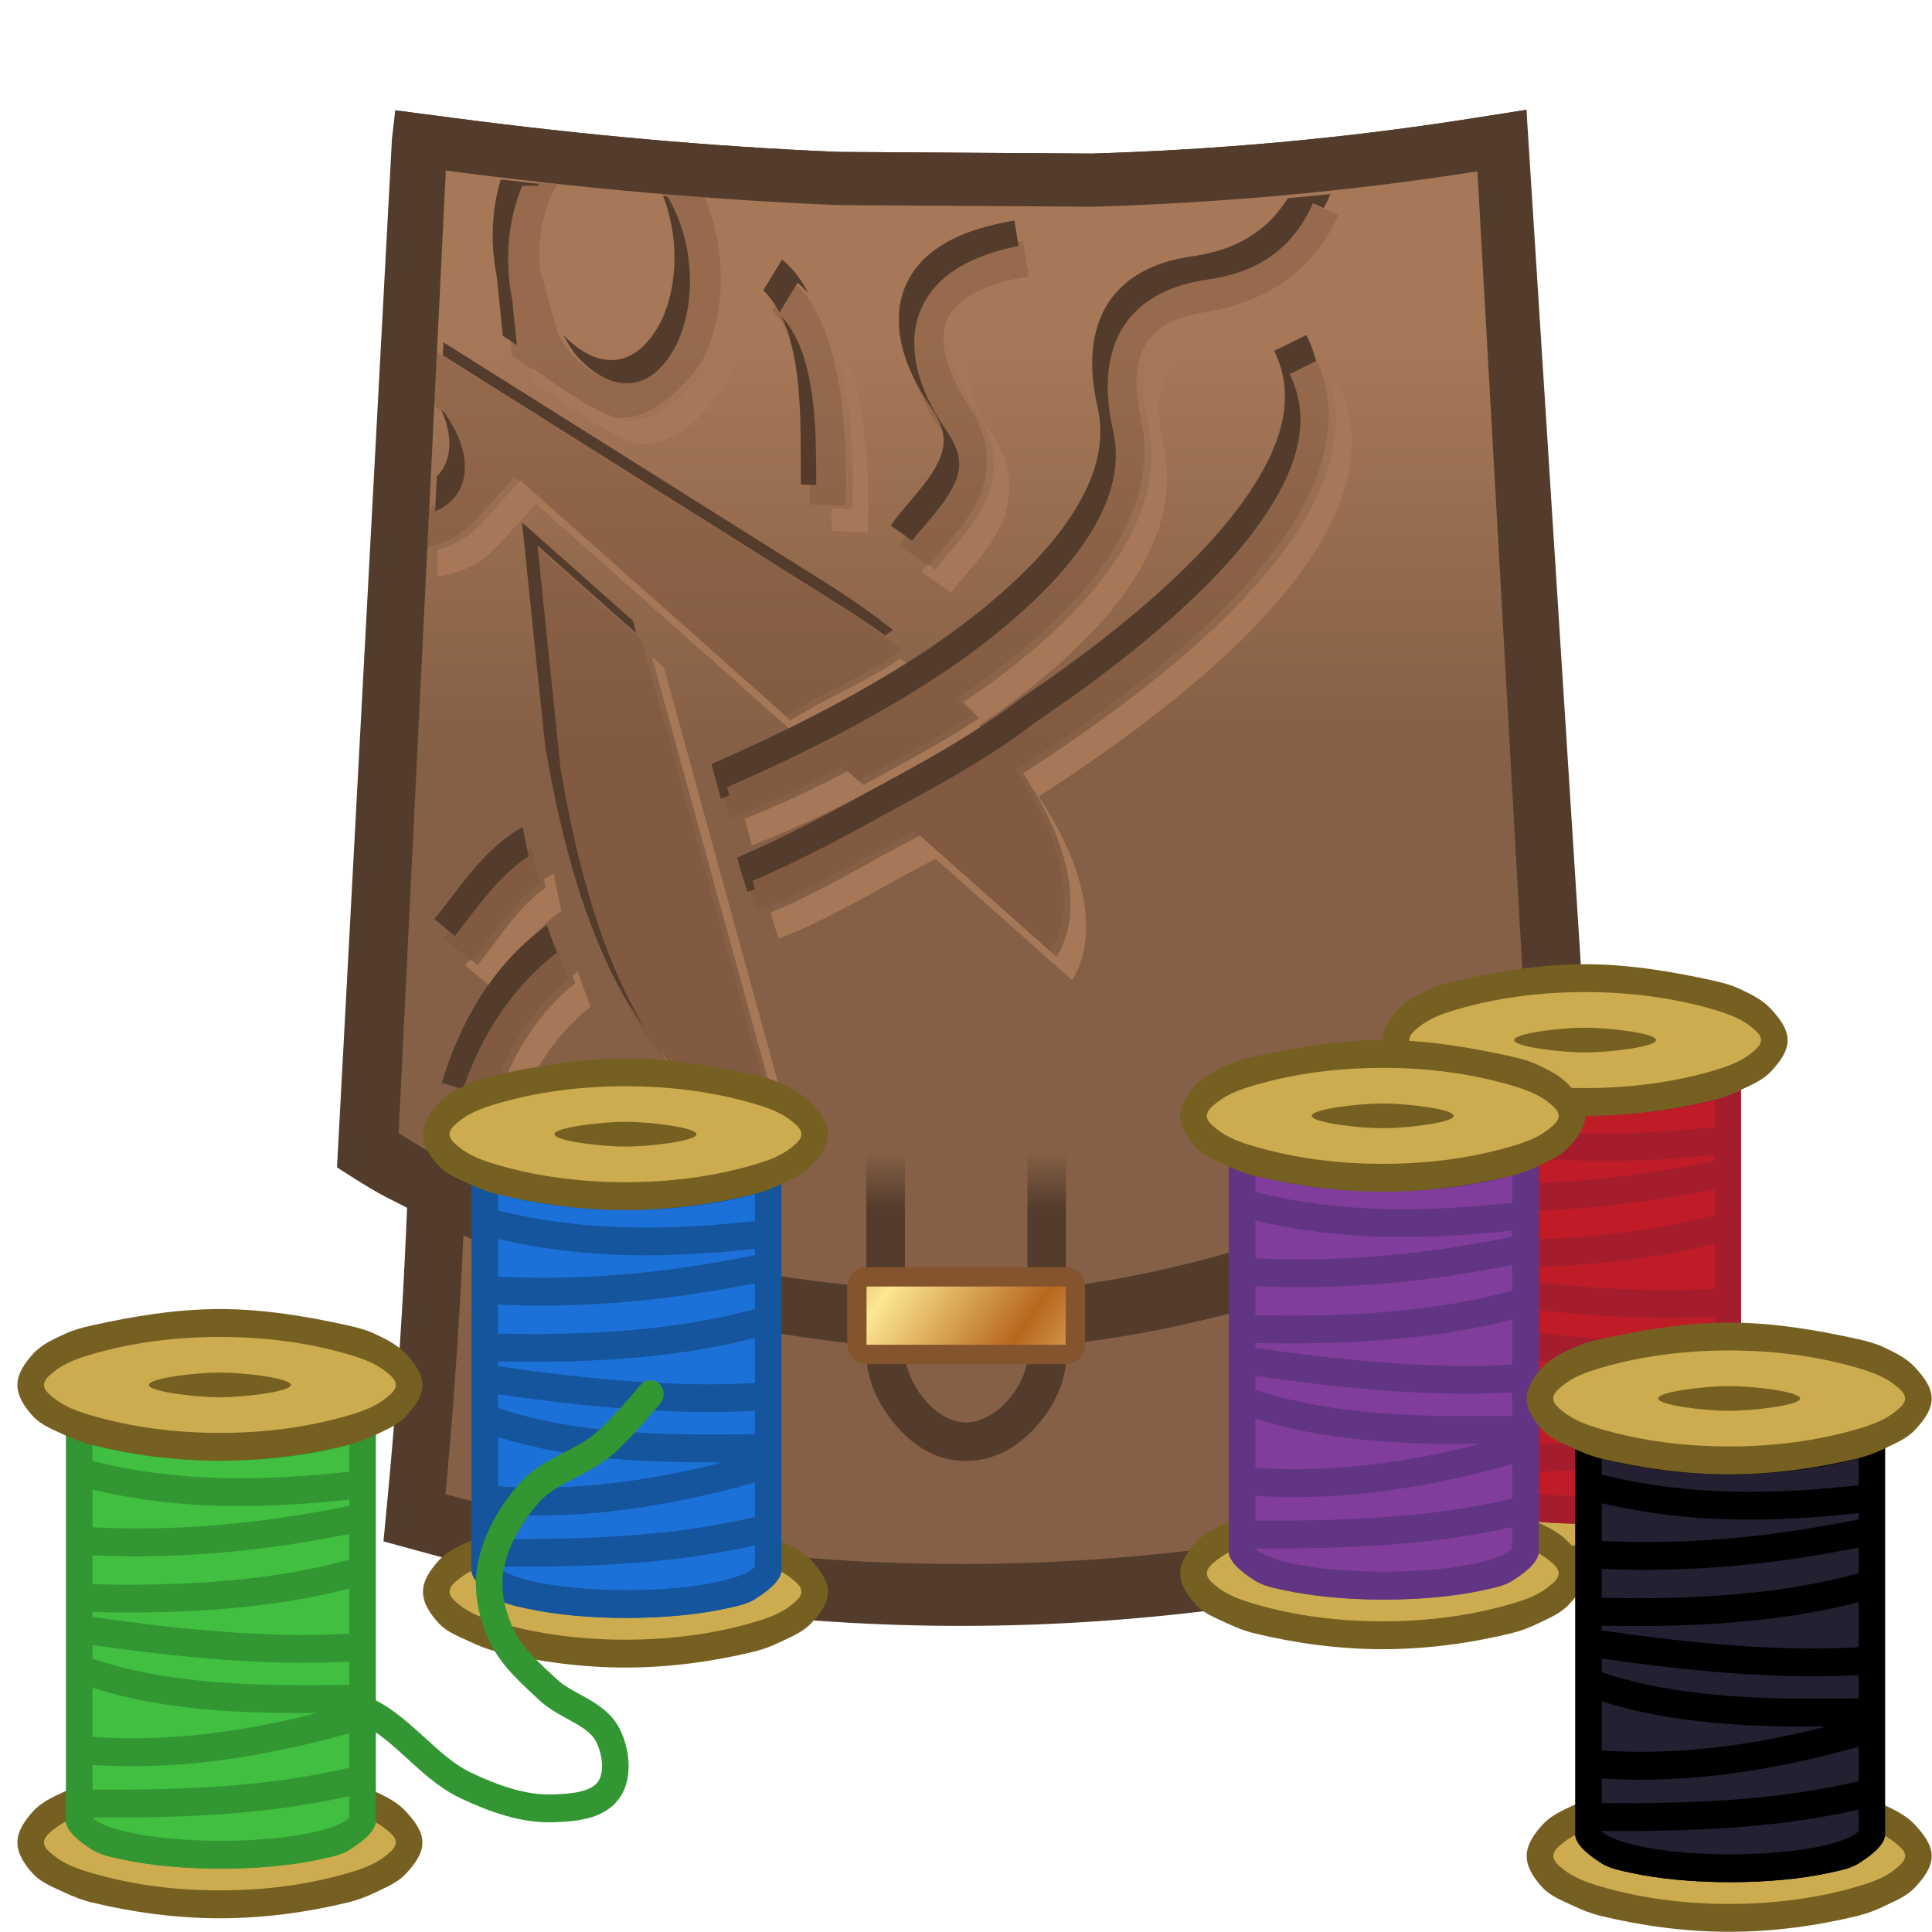 <svg height="500" viewBox="0 0 132.292 132.292" width="500" xmlns="http://www.w3.org/2000/svg" xmlns:xlink="http://www.w3.org/1999/xlink"><linearGradient id="a" gradientUnits="userSpaceOnUse" x1="-437.628" x2="-437.628" xlink:href="#b" y1="41.71" y2="89.679"/><linearGradient id="b"><stop offset="0" stop-color="#a77858"/><stop offset="1" stop-color="#866046"/></linearGradient><linearGradient id="c" gradientUnits="userSpaceOnUse" x1="-437.628" x2="-437.628" xlink:href="#b" y1=".325" y2="36.544"/><linearGradient id="d" gradientUnits="userSpaceOnUse" x1="-115.894" x2="-88.113" y1="31.059" y2="31.059"><stop offset="0" stop-color="#c01c28"/><stop offset=".829" stop-color="#c01c28"/><stop offset="1" stop-color="#a51d2d"/></linearGradient><filter id="e" color-interpolation-filters="sRGB" height="1.015" width="1.015" x="-.007" y="-.007"><feGaussianBlur stdDeviation=".738"/></filter><filter id="f" color-interpolation-filters="sRGB" height="1.016" width="1.016" x="-.008" y="-.008"><feGaussianBlur stdDeviation=".791"/></filter><linearGradient id="g" gradientTransform="matrix(.344 0 0 1.068 36.569 -4.095)" gradientUnits="userSpaceOnUse" x1="66.048" x2="66.048" y1="77.645" y2="81.38"><stop offset="0" stop-color="#533c2c" stop-opacity="0"/><stop offset="1" stop-color="#533c2c"/></linearGradient><linearGradient id="h" gradientTransform="matrix(.344 0 0 1.068 36.569 -4.095)" gradientUnits="userSpaceOnUse" x1="66.048" x2="66.048" y1="77.645" y2="81.38"><stop offset="0" stop-color="#866046" stop-opacity="0"/><stop offset="1" stop-color="#866046"/></linearGradient><linearGradient id="i" gradientTransform="matrix(.709 0 0 .842 115.346 -236.162)" gradientUnits="userSpaceOnUse" spreadMethod="reflect" x1="-75.162" x2="-56.491" y1="363.896" y2="379.598"><stop offset="0" stop-color="#9f571d"/><stop offset=".511" stop-color="#fde791"/><stop offset="1" stop-color="#b7671e"/></linearGradient><g stroke-width="1.309" transform="matrix(.764 0 0 .764 400.446 22.622)"><path d="m-392.542-18.95c-11.241 1.765-22.489 2.759-33.744 3.104l-22.662-.148c-11.514-.476-23.043-1.535-34.578-3.049l-5.19-.68.51 48.144.164 2.992c1.321 24.287.959 48.551-1.324 72.807l-.408 4.318 4.185 1.143c31.934 8.717 64.003 8.424 95.86.012l4.138-1.092-.311-4.272v-.002c-1.801-24.67-2.421-49.287-1.198-73.91l-.056-2.375-.178-47.81z" fill="#533c2c"/><path d="m-484.219 104.308c31.063 8.479 62.121 8.203 93.183 0-1.813-24.833-2.44-49.664-1.224-74.162l.528-44.396c-11.482 1.803-22.962 2.817-34.429 3.167l-22.936-.149c-11.706-.482-23.405-1.558-35.09-3.092l1.319 45.291c1.321 24.295.956 48.816-1.352 73.341z" fill="url(#a)"/></g><g stroke-width="1.309" transform="matrix(.764 0 0 .764 400.446 22.622)"><path d="m-446.553 90.92c5.922.582 11.936.617 17.85-.037 7.641-.845 15.182-2.685 22.514-4.995 6.909-2.177 13.492-5.299 20.083-8.305 1.632-.744 4.812-2.408 4.812-2.408l-6.041-94.942-5.209.818c-11.241 1.765-22.489 2.759-33.744 3.104l-22.662-.148c-11.514-.476-23.043-1.535-34.578-3.049l-5.19-.68-.295 2.531-4.926 92.206s2.784 1.831 4.262 2.595c6.52 3.37 13.212 6.531 20.218 8.718 7.433 2.32 15.155 3.832 22.904 4.593z" fill="#533c2c"/><path d="m-406.188 80.241c6.653-2.239 12.342-4.917 19.303-8.419l-4.846-86.071c-11.482 1.803-22.962 2.817-34.429 3.167l-22.936-.149c-11.706-.482-23.405-1.558-35.09-3.092l-4.233 86.279c6.444 3.984 12.303 6.964 18.963 9.202 7.351 2.471 15.098 3.786 22.815 4.547 5.951.587 12.001.71 17.939 0 7.668-.917 15.195-3 22.514-5.463z" fill="url(#c)"/><g transform="matrix(1.309 0 0 1.309 -826.523 -169.196)"><path d="m266.347 119.167c-.809 1.875-1.138 4.132-.887 6.514.046.436.113.865.195 1.284l.415 4.05c2.103 1.322 5.026 3.701 7.274 4.236 2.289.012 4.086-1.656 5.66-3.781 1.082-2.013 1.555-4.577 1.268-7.303-.153-1.449-.51-2.806-1.029-4.026-.992-.074-1.984-.153-2.977-.237.74 1.218 1.287 2.785 1.471 4.529.238 2.261-.185 4.349-.98 5.83-1.622 2.927-4.101 3.233-6.586.664-.363-.43-.698-.937-.994-1.501l-1.221-4.444c-.145-2.093.271-4.015 1.016-5.401a6.946 6.946 0 0 1 .21-.358c-.176-.019-.352-.036-.528-.056zm54.046 1.199c-2.034 4.593-5.972 5.008-7.539 5.267-1.884.312-3.851 1.069-5.143 2.77-1.292 1.701-1.732 4.204-.984 7.493.577 2.537-.207 5.095-1.987 7.699-1.78 2.605-4.545 5.166-7.642 7.457a58.265 58.265 0 0 1 -1.693 1.204c-4.559 3.076-9.97 5.811-15.072 8.027l.653 2.379c1.837-.691 4.552-1.882 7.6-3.473l1.065.947c2.806-1.512 5.525-2.995 7.922-4.571a37.23 37.23 0 0 0 -1.049-1.097 62.956 62.956 0 0 0 2.036-1.442c3.235-2.393 6.189-5.089 8.209-8.046 2.021-2.957 3.119-6.265 2.354-9.629-.647-2.844-.224-4.449.546-5.463.77-1.014 2.066-1.581 3.589-1.833 1.378-.228 6.869-1.02 9.383-6.696zm-19.352 2.771c-2.63.435-4.506 1.204-5.804 2.287-1.298 1.082-1.945 2.503-2.07 3.869-.249 2.732 1.212 5.195 2.191 6.642 1.209 1.788.967 2.824.27 4.098-.697 1.274-2.045 2.539-3.046 3.944l2 1.424c.756-1.062 2.228-2.413 3.2-4.19.972-1.777 1.248-4.228-.39-6.652-.843-1.247-1.928-3.411-1.779-5.044.074-.816.364-1.512 1.196-2.207s2.282-1.361 4.632-1.749zm-15.887 2.669-1.277 2.097c2.96 2.898 2.488 9.491 2.573 13.273l2.454.098c.12-3.86-.006-12.554-3.75-15.468zm-24.249 4.954-.18 3.658.284.252c.375.516.681 1.04.906 1.556.676 1.549.655 2.917.019 3.931-.349.556-.875.986-1.552 1.274l-.133 2.707c1.271-.312 2.419-.922 3.27-1.864l.006.01 2.703-2.972.766.678c.001.011.003.012.004.023 5.897 5.228 11.792 10.459 17.677 15.701 2.636-1.642 5.508-2.779 8.068-4.589-1.349-1.065-2.821-2.11-4.424-3.121zm60.096.195-2.2 1.09c1.551 3.13.56 6.59-2.209 10.408-2.769 3.817-7.271 7.749-12.132 11.267-.974.705-1.962 1.391-2.953 2.06-3.078 2.395-6.772 4.419-10.53 6.436-2.743 1.525-5.89 3.197-8.892 4.461.217.791.442 1.578.729 2.349 3.23-1.143 7.175-3.622 10.723-5.432l9.325 8.29c1.805-2.863 1.089-7.531-2.286-12.547 1.775-1.144 3.569-2.357 5.324-3.627 4.978-3.602 9.644-7.629 12.68-11.814 3.036-4.186 4.487-8.772 2.422-12.94zm-53.619 12.812c.505 4.9 1.037 10.069 1.571 15.214 1.135 6.711 4.566 23.628 15.054 24.45l-9.047-32.943zm.046 20.821c-2.636 1.501-3.998 3.766-6.036 6.289l1.882 1.577c1.325-1.597 2.702-3.917 4.679-5.319-.192-.851-.365-1.701-.525-2.547zm1.656 6.706c-3.752 2.75-5.934 6.649-7.188 10.782l2.35.714v-.001c1.088-3.586 2.789-6.76 5.713-9.097a35.874 35.874 0 0 1 -.875-2.398z" fill="#774f37" opacity=".33"/><path d="m1014.675 456.394c-1.57 4.594-2.335 10.106-1.93 15.977l4.615 16.797c1.117 2.133 2.382 4.049 3.754 5.674.072.074.143.142.215.215l-4.584-16.686c-.546-7.911 1.028-15.179 3.842-20.414a26.254 26.254 0 0 1 .914-1.562zm41.646 0c1.466 3.993 2.491 8.326 2.973 12.9 1.085 10.306-.701 19.994-4.791 27.604-5.95 8.034-12.742 14.335-21.395 14.291-7.27-1.731-16.396-8.552-23.861-13.619l.371 3.607c7.948 4.997 18.994 13.989 27.49 16.012 8.652.044 15.445-6.257 21.395-14.291 4.09-7.61 5.876-17.298 4.791-27.604-.735-6.979-2.709-13.415-5.639-18.9zm161.375 5.756c-10.086 18.312-28.826 21.028-33.74 21.842-5.756.953-10.655 3.095-13.566 6.928-2.911 3.833-4.505 9.899-2.061 20.646 2.892 12.716-1.258 25.219-8.896 36.395-7.638 11.176-18.804 21.366-31.029 30.41a237.943 237.943 0 0 1 -7.691 5.447 140.713 140.713 0 0 1 3.965 4.146c-9.058 5.954-19.335 11.561-29.941 17.275l-4.023-3.576c-10.406 5.434-19.761 9.615-26.596 12.301l1.871 6.824v.002c6.944-2.612 17.206-7.112 28.725-13.127l4.023 3.576c10.607-5.714 20.883-11.321 29.941-17.275a140.713 140.713 0 0 0 -3.965-4.146 237.943 237.943 0 0 0 7.691-5.447c12.226-9.045 23.392-19.234 31.029-30.41 7.638-11.175 11.789-23.679 8.896-36.395-2.445-10.747-.85-16.814 2.061-20.646 2.911-3.833 7.81-5.975 13.566-6.928 5.209-.863 25.96-3.854 35.463-25.307zm-75.904 9.25c-1.009.167-1.967.356-2.918.549l.432 2.607c-8.881 1.467-14.36 3.989-17.508 6.613-3.147 2.625-4.24 5.255-4.521 8.34-.564 6.169 3.54 14.35 6.727 19.062 6.192 9.159 5.149 18.421 1.475 25.139-3.673 6.717-9.237 11.823-12.096 15.838l-2.018-1.436c-.53.677-1.047 1.361-1.541 2.055l7.559 5.383c2.859-4.015 8.422-9.123 12.096-15.84 3.674-6.718 4.718-15.98-1.475-25.139-3.187-4.713-7.29-12.893-6.727-19.062.281-3.085 1.374-5.715 4.521-8.34 3.147-2.625 8.627-5.146 17.508-6.613zm-57.205 12.801c7.453 14.501 7.696 38.023 7.332 49.748l-5.324-.213c0 2.083.012 4.048.053 5.844l9.274.369c.42-13.539.034-42.803-11.332-55.748zm-7.5 4.936-.168.275c.224.219.433.454.646.684-.156-.324-.313-.645-.478-.959zm140.144 11.814-1.482.734c3.619 13.865-1.807 28.576-11.668 42.17-11.475 15.82-29.112 31.038-47.926 44.652-6.633 4.8-13.413 9.387-20.121 13.711 12.754 18.956 15.462 36.598 8.641 47.42l-35.244-31.332c-12.736 6.495-26.817 15.264-38.658 19.83.641 2.254 1.311 4.497 2.129 6.699 12.208-4.318 27.117-13.69 40.529-20.529l35.244 31.332c6.821-10.822 4.113-28.464-8.641-47.42 6.708-4.324 13.488-8.911 20.121-13.711 18.814-13.615 36.45-28.831 47.926-44.65 11.475-15.82 16.956-33.156 9.15-48.906zm-231.812 7.09-.113 2.342 4.289 3.814c-.814-1.73-1.85-3.48-3.105-5.205zm20.797 18.496-10.217 11.232-.023-.041c-2.961 3.28-6.873 5.501-11.225 6.754v6.873c5.936-.878 11.38-3.366 15.225-7.625l.023.039 10.217-11.232 2.894 2.562c0 .041.012.045.016.086 22.289 19.761 44.568 39.531 66.812 59.344v-.002c9.962-6.206 20.82-10.503 30.494-17.344-1.951-1.541-3.993-3.067-6.082-4.582-9.133 6.04-19.158 10.16-28.412 15.926v.002c-22.244-19.813-44.523-39.583-66.812-59.344 0-.041-.012-.045-.016-.086zm33.897 45.48 33.301 121.268c-13.101-1.028-23.287-8.702-31.211-19.428 8.408 13.777 19.782 24.218 35.211 25.428l-34.191-124.51zm-25.361 56.051c-.861.49-1.673 1.007-2.467 1.539.151.696.292 1.391.449 2.088-7.471 5.295-12.674 14.065-17.684 20.102l-1.855-1.555c-.42.532-.823 1.055-1.258 1.594l7.113 5.961c5.01-6.036 10.213-14.806 17.684-20.102-.728-3.218-1.379-6.428-1.982-9.627zm6.26 25.346c-.483.354-.943.726-1.412 1.09a135.586 135.586 0 0 0 .719 1.975c-11.054 8.832-17.48 20.831-21.592 34.383l-.002.002-3.445-1.047c-.506 1.442-.991 2.89-1.434 4.35l8.879 2.697v-.002c4.112-13.552 10.538-25.551 21.592-34.383a135.586 135.586 0 0 1 -3.305-9.064z" fill="#a77858" filter="url(#e)" transform="scale(.265)"/><path d="m1001.095 448.753c-1.871 6.119-2.547 13.03-1.785 20.262.174 1.649.427 3.27.736 4.854l1.572 15.309c1.147.721 2.37 1.538 3.629 2.393l-1.201-11.699c-.309-1.584-.562-3.205-.736-4.854-.948-9.003.296-17.536 3.353-24.623h4.012c.06-.175.131-.334.193-.506-3.258-.369-6.516-.74-9.773-1.135zm214.06 3.814c-3.577.369-7.154.723-10.73 1.043-8.069 12.938-20.653 14.342-25.986 15.225-7.122 1.179-14.555 4.04-19.439 10.471-4.884 6.431-6.546 15.89-3.719 28.318 2.181 9.589-.782 19.255-7.51 29.1-6.728 9.844-17.181 19.526-28.887 28.186a220.216 220.216 0 0 1 -6.398 4.551c-17.233 11.627-37.681 21.964-56.963 30.338l2.465 8.99v.002c.671-.252 1.398-.539 2.129-.826l-.594-2.166c19.282-8.374 39.73-18.711 56.963-30.338a220.216 220.216 0 0 0 6.398-4.551c11.705-8.659 22.159-18.341 28.887-28.186 6.728-9.844 9.691-19.511 7.51-29.1-2.827-12.428-1.165-21.888 3.719-28.318 4.884-6.431 12.317-9.292 19.439-10.471 5.922-.98 20.806-2.553 28.494-19.91l2.764 1.225c.606-1.1 1.184-2.249 1.723-3.465zm-172.117.521c1.308 3.387 2.248 7.172 2.674 11.211.901 8.545-.699 16.436-3.705 22.033-6.085 10.98-15.36 12.194-24.678 2.723l.031.111c1.117 2.133 2.382 4.049 3.754 5.674 9.39 9.71 18.761 8.556 24.893-2.508 3.006-5.597 4.606-13.488 3.705-22.033-.696-6.603-2.777-12.513-5.582-17.121-.364-.031-.728-.059-1.092-.09zm90.754 6.311c-9.94 1.643-17.031 4.552-21.938 8.643-4.905 4.091-7.348 9.46-7.82 14.623-.943 10.326 4.58 19.634 8.279 25.105 4.569 6.758 3.657 10.671 1.024 15.486-2.634 4.815-7.73 9.597-11.514 14.91l5.541 3.945c3.531-4.507 7.683-8.669 9.973-12.855 2.634-4.815 3.545-8.729-1.024-15.486-3.7-5.472-9.222-14.779-8.279-25.105.472-5.163 2.915-10.533 7.82-14.623 4.408-3.675 10.602-6.388 19.02-8.094zm-60.045 10.086-4.828 7.926c1.66 1.625 3.03 3.565 4.168 5.725l4.66-7.65c1.019.793 1.958 1.711 2.84 2.715-1.82-3.542-4.062-6.554-6.84-8.715zm-.182 14.609c5.987 12.442 4.813 31.62 5.08 43.484l3.949.156c-.026-14.162.091-33.815-9.029-43.641zm135.666 4.855-8.315 4.121c5.862 11.829 2.117 24.909-8.348 39.336-10.465 14.427-27.484 29.289-45.855 42.582-3.68 2.663-7.414 5.257-11.16 7.785-11.634 9.051-25.596 16.701-39.797 24.324-10.367 5.763-22.258 12.083-33.607 16.859.82 2.991 1.67 5.966 2.752 8.877.615-.218 1.243-.457 1.871-.699-.206-.726-.423-1.449-.623-2.178 11.349-4.776 23.241-11.096 33.607-16.859 14.201-7.624 28.163-15.273 39.797-24.324 3.746-2.528 7.48-5.122 11.16-7.785 18.371-13.293 35.39-28.155 45.855-42.582 10.465-14.427 14.21-27.507 8.348-39.336l6.832-3.387c-.592-2.27-1.419-4.518-2.518-6.734zm-222.967 1.883-.166 3.379 103.611 65.174c3.74 2.358 7.269 4.77 10.639 7.215.699-.462 1.395-.932 2.082-1.418-5.1-4.027-10.663-7.978-16.721-11.797zm-.67 17.363c.106.225.222.451.32.676 2.554 5.855 2.476 11.025.072 14.857-.405.646-.898 1.229-1.426 1.785l-.441 9.006c2.553-1.087 4.553-2.695 5.867-4.791 2.404-3.833 2.482-9.002-.072-14.857-.85-1.949-2.007-3.931-3.426-5.881zm20.98 29.178c1.908 18.521 3.923 38.055 5.941 57.5 2.872 16.983 9.633 51.252 25.686 72.982-13.196-21.622-19.066-51.489-21.686-66.982-2.018-19.445-4.033-38.979-5.941-57.5l25.537 22.643-.891-3.242zm.176 78.693c-9.962 5.674-15.112 14.232-22.814 23.768l5.258 4.406c6.375-8.073 11.217-15.356 19.09-20.635-.545-2.518-1.061-5.033-1.533-7.539zm6.262 25.344c-14.18 10.395-22.428 25.134-27.168 40.754l5.434 1.65c4.726-13.457 12.3-25.989 24.32-35.312a135.586 135.586 0 0 1 -2.586-7.092z" fill="#533c2c" filter="url(#f)" transform="scale(.265)"/></g></g><g transform="translate(.018 -0)"><g><path d="m59.299 76.971v15.275c-.095 1.963.671 3.624 1.769 5.032 1.125 1.442 2.775 2.779 5.076 2.76 2.263-.019 3.959-1.285 5.141-2.778 1.141-1.441 1.94-3.276 1.686-5.363v-14.926h-2.645v15.11c.373 2.369-1.945 5.292-4.202 5.31-2.199.018-4.326-2.96-4.178-5.104v-15.316z" fill="url(#g)"/><path d="m66.123 97.391c2.257-.019 4.575-2.942 4.202-5.31v-15.11h-8.38v15.316c-.148 2.144 1.979 5.122 4.178 5.104z" fill="url(#h)"/></g><g stroke-linecap="round" stroke-linejoin="round"><path d="m59.318 86.77a1.323 1.323 0 0 0 -1.324 1.324v3.986a1.323 1.323 0 0 0 1.324 1.324h13.635a1.323 1.323 0 0 0 1.324-1.324v-3.986a1.323 1.323 0 0 0 -1.324-1.324zm1.322 2.646h10.99v1.342h-10.99z" fill="#84542e"/><path d="m59.318 92.081h13.636v-3.988h-13.636z" fill="url(#i)" stroke-width="2.646"/></g></g><g transform="matrix(.382 0 0 .4 87.168 74.853)"><use height="100%" transform="translate(-0 78.317)" width="100%" xlink:href="#j"/><path d="m-92.875 86.635c-1.513.905-3.324 1.214-5.054 1.555-5.9 1.164-11.952 1.64-17.965 1.64-6.018 0-12.075-.474-17.978-1.64-1.725-.341-3.532-.651-5.04-1.554-1.916-1.147-4.432-2.881-4.763-4.71l-0-70.922 6.027 1.66c5.707 1.57 13.333 2.553 21.754 2.553 8.393 0 16.058-.984 21.754-2.553l6.027-1.66v70.926c-.318 1.826-2.847 3.56-4.762 4.705z" fill="#15559e"/><path d="m-138.913 86.636c1.51.692 3.058 1.116 5.04 1.554 5.04 1.111 11.496 1.64 17.978 1.64 6.482 0 12.938-.529 17.965-1.64 2.006-.439 3.542-.86 5.054-1.555v-69.38c-6.244 1.72-14.261 2.725-23.019 2.725-8.784 0-16.769-1.005-23.019-2.725z" fill="#15559e" stroke-width="9.525"/><path d="m-138.913 17.255v2.805c15.425 3.704 30.692 3.44 46.037 1.826v-4.63c-6.244 1.72-14.261 2.725-23.019 2.725-8.784 0-16.769-1.005-23.019-2.725zm0 7.699v6.456c16.642.767 31.671-.9 46.037-3.678v-1.085c-15.108 1.587-30.427 1.852-46.037-1.693zm46.037 7.594c-14.287 2.725-29.395 4.366-46.037 3.651v4.948c16.933.397 32.597-.661 46.037-4.207zm0 9.34c-13.758 3.413-29.395 4.392-46.037 4.022v.847c16.272 2.223 31.962 3.651 46.037 2.857zm-46.037 9.657v2.355c14.102 4.498 29.871 4.71 46.037 4.471v-3.995c-14.314.767-29.951-.609-46.037-2.831zm0 7.329v8.414c13.944.9 27.199-.926 40.27-4.101-13.758.106-27.49-.45-40.27-4.313zm46.037 7.779c-14.737 3.889-29.924 6.429-46.037 5.424v4.233c15.24.053 30.374-.265 46.037-3.757zm0 10.769c-15.849 3.387-31.036 3.704-46.035 3.651 0 0 .108.238.982.741 1.035.582 2.844 1.217 5.091 1.72 4.482 1.005 10.726 1.535 16.944 1.535 6.218 0 12.462-.529 16.933-1.535 2.249-.503 4.075-1.138 5.106-1.72.9-.529.979-.794.979-.741z" fill="#1c71d8" stroke-width=".265"/><g id="j" transform="scale(.265)"><path d="m-438.023-22.484c-29.217-0-58.415 4.608-87 10.65-6.136 1.297-12.269 2.926-18.003 5.467-7.566 3.352-15.606 6.747-21.301 12.75-5.226 5.508-10.638 12.54-10.656 20.133-.018 7.662 5.326 14.862 10.656 20.365 5.673 5.856 13.875 8.659 21.301 12.024 5.792 2.625 11.808 4.876 18.003 6.311 28.45 6.586 57.798 10.3 87 10.3 29.202-0 58.55-3.712 87-10.3 6.193-1.434 12.224-3.649 17.997-6.311 7.243-3.338 15.099-6.331 20.684-12.024 5.439-5.544 11.338-12.599 11.319-20.365-.019-7.699-5.986-14.581-11.319-20.133-5.611-5.841-13.301-9.421-20.684-12.75-5.715-2.577-11.863-4.169-17.997-5.466-28.585-6.043-57.783-10.651-87-10.651z" fill="#756022"/><path d="m-438.023-4.484c-29.244-0-58.847 3.39-87 11.301-8.974 2.522-18.225 5.604-25.55 11.369-2.753 2.167-6.41 4.826-6.41 8.33s3.657 6.163 6.41 8.33c7.325 5.765 16.576 8.848 25.55 11.369 28.154 7.911 57.757 11.301 87 11.301 29.244-0 58.844-3.4 87-11.301 8.99-2.522 18.263-5.594 25.6-11.369 2.752-2.166 6.4-4.828 6.4-8.33s-3.649-6.164-6.4-8.33c-7.337-5.775-16.61-8.847-25.6-11.369-28.156-7.9-57.756-11.301-87-11.301zm0 23c16.221 0 48 3.582 48 8s-31.779 8-48 8-48-3.582-48-8 31.779-8 48-8z" fill="#ccac4e" stroke-width="36"/></g></g><g transform="matrix(.382 0 0 .4 152.878 68.407)"><use height="100%" transform="translate(-0 78.317)" width="100%" xlink:href="#k"/><path d="m-92.875 86.635c-1.513.905-3.324 1.214-5.054 1.555-5.9 1.164-11.952 1.64-17.965 1.64-6.018 0-12.075-.474-17.978-1.64-1.725-.341-3.532-.651-5.04-1.554-1.916-1.147-4.432-2.881-4.763-4.71l-0-70.922 6.027 1.66c5.707 1.57 13.333 2.553 21.754 2.553 8.393 0 16.058-.984 21.754-2.553l6.027-1.66v70.926c-.318 1.826-2.847 3.56-4.762 4.705z" fill="#a51d2d"/><path d="m-138.913 86.636c1.51.692 3.058 1.116 5.04 1.554 5.04 1.111 11.496 1.64 17.978 1.64 6.482 0 12.938-.529 17.965-1.64 2.006-.439 3.542-.86 5.054-1.555v-69.38c-6.244 1.72-14.261 2.725-23.019 2.725-8.784 0-16.769-1.005-23.019-2.725z" fill="#a51d2d" stroke-width="9.525"/><path d="m-138.913 17.255v2.805c15.425 3.704 30.692 3.44 46.037 1.826v-4.63c-6.244 1.72-14.261 2.725-23.019 2.725-8.784 0-16.769-1.005-23.019-2.725zm0 7.699v6.456c16.642.767 31.671-.9 46.037-3.678v-1.085c-15.108 1.587-30.427 1.852-46.037-1.693zm46.037 7.594c-14.287 2.725-29.395 4.366-46.037 3.651v4.948c16.933.397 32.597-.661 46.037-4.207zm0 9.34c-13.758 3.413-29.395 4.392-46.037 4.022v.847c16.272 2.223 31.962 3.651 46.037 2.857zm-46.037 9.657v2.355c14.102 4.498 29.871 4.71 46.037 4.471v-3.995c-14.314.767-29.951-.609-46.037-2.831zm0 7.329v8.414c13.944.9 27.199-.926 40.27-4.101-13.758.106-27.49-.45-40.27-4.313zm46.037 7.779c-14.737 3.889-29.924 6.429-46.037 5.424v4.233c15.24.053 30.374-.265 46.037-3.757zm0 10.769c-15.849 3.387-31.036 3.704-46.035 3.651 0 0 .108.238.982.741 1.035.582 2.844 1.217 5.091 1.72 4.482 1.005 10.726 1.535 16.944 1.535 6.218 0 12.462-.529 16.933-1.535 2.249-.503 4.075-1.138 5.106-1.72.9-.529.979-.794.979-.741z" fill="url(#d)" stroke-width=".265"/><g id="k" transform="scale(.265)"><path d="m-438.023-22.484c-29.217-0-58.415 4.608-87 10.65-6.136 1.297-12.269 2.926-18.003 5.467-7.566 3.352-15.606 6.747-21.301 12.75-5.226 5.508-10.638 12.54-10.656 20.133-.018 7.662 5.326 14.862 10.656 20.365 5.673 5.856 13.875 8.659 21.301 12.024 5.792 2.625 11.808 4.876 18.003 6.311 28.45 6.586 57.798 10.3 87 10.3 29.202-0 58.55-3.712 87-10.3 6.193-1.434 12.224-3.649 17.997-6.311 7.243-3.338 15.099-6.331 20.684-12.024 5.439-5.544 11.338-12.599 11.319-20.365-.019-7.699-5.986-14.581-11.319-20.133-5.611-5.841-13.301-9.421-20.684-12.75-5.715-2.577-11.863-4.169-17.997-5.466-28.585-6.043-57.783-10.651-87-10.651z" fill="#756022"/><path d="m-438.023-4.484c-29.244-0-58.847 3.39-87 11.301-8.974 2.522-18.225 5.604-25.55 11.369-2.753 2.167-6.41 4.826-6.41 8.33s3.657 6.163 6.41 8.33c7.325 5.765 16.576 8.848 25.55 11.369 28.154 7.911 57.757 11.301 87 11.301 29.244-0 58.844-3.4 87-11.301 8.99-2.522 18.263-5.594 25.6-11.369 2.752-2.166 6.4-4.828 6.4-8.33s-3.649-6.164-6.4-8.33c-7.337-5.775-16.61-8.847-25.6-11.369-28.156-7.9-57.756-11.301-87-11.301zm0 23c16.221 0 48 3.582 48 8s-31.779 8-48 8-48-3.582-48-8 31.779-8 48-8z" fill="#ccac4e" stroke-width="36"/></g></g><g transform="matrix(.382 0 0 .4 139.022 73.596)"><use height="100%" transform="translate(-0 78.317)" width="100%" xlink:href="#l"/><path d="m-92.875 86.635c-1.513.905-3.324 1.214-5.054 1.555-5.9 1.164-11.952 1.64-17.965 1.64-6.018 0-12.075-.474-17.978-1.64-1.725-.341-3.532-.651-5.04-1.554-1.916-1.147-4.432-2.881-4.763-4.71l-0-70.922 6.027 1.66c5.707 1.57 13.333 2.553 21.754 2.553 8.393 0 16.058-.984 21.754-2.553l6.027-1.66v70.926c-.318 1.826-2.847 3.56-4.762 4.705z" fill="#613583"/><path d="m-138.913 86.636c1.51.692 3.058 1.116 5.04 1.554 5.04 1.111 11.496 1.64 17.978 1.64 6.482 0 12.938-.529 17.965-1.64 2.006-.439 3.542-.86 5.054-1.555v-69.38c-6.244 1.72-14.261 2.725-23.019 2.725-8.784 0-16.769-1.005-23.019-2.725z" fill="#613583" stroke-width="9.525"/><path d="m-138.913 17.255v2.805c15.425 3.704 30.692 3.44 46.037 1.826v-4.63c-6.244 1.72-14.261 2.725-23.019 2.725-8.784 0-16.769-1.005-23.019-2.725zm0 7.699v6.456c16.642.767 31.671-.9 46.037-3.678v-1.085c-15.108 1.587-30.427 1.852-46.037-1.693zm46.037 7.594c-14.287 2.725-29.395 4.366-46.037 3.651v4.948c16.933.397 32.597-.661 46.037-4.207zm0 9.34c-13.758 3.413-29.395 4.392-46.037 4.022v.847c16.272 2.223 31.962 3.651 46.037 2.857zm-46.037 9.657v2.355c14.102 4.498 29.871 4.71 46.037 4.471v-3.995c-14.314.767-29.951-.609-46.037-2.831zm0 7.329v8.414c13.944.9 27.199-.926 40.27-4.101-13.758.106-27.49-.45-40.27-4.313zm46.037 7.779c-14.737 3.889-29.924 6.429-46.037 5.424v4.233c15.24.053 30.374-.265 46.037-3.757zm0 10.769c-15.849 3.387-31.036 3.704-46.035 3.651 0 0 .108.238.982.741 1.035.582 2.844 1.217 5.091 1.72 4.482 1.005 10.726 1.535 16.944 1.535 6.218 0 12.462-.529 16.933-1.535 2.249-.503 4.075-1.138 5.106-1.72.9-.529.979-.794.979-.741z" fill="#813d9c" stroke-width=".265"/><g id="l" transform="scale(.265)"><path d="m-438.023-22.484c-29.217-0-58.415 4.608-87 10.65-6.136 1.297-12.269 2.926-18.003 5.467-7.566 3.352-15.606 6.747-21.301 12.75-5.226 5.508-10.638 12.54-10.656 20.133-.018 7.662 5.326 14.862 10.656 20.365 5.673 5.856 13.875 8.659 21.301 12.024 5.792 2.625 11.808 4.876 18.003 6.311 28.45 6.586 57.798 10.3 87 10.3 29.202-0 58.55-3.712 87-10.3 6.193-1.434 12.224-3.649 17.997-6.311 7.243-3.338 15.099-6.331 20.684-12.024 5.439-5.544 11.338-12.599 11.319-20.365-.019-7.699-5.986-14.581-11.319-20.133-5.611-5.841-13.301-9.421-20.684-12.75-5.715-2.577-11.863-4.169-17.997-5.466-28.585-6.043-57.783-10.651-87-10.651z" fill="#756022"/><path d="m-438.023-4.484c-29.244-0-58.847 3.39-87 11.301-8.974 2.522-18.225 5.604-25.55 11.369-2.753 2.167-6.41 4.826-6.41 8.33s3.657 6.163 6.41 8.33c7.325 5.765 16.576 8.848 25.55 11.369 28.154 7.911 57.757 11.301 87 11.301 29.244-0 58.844-3.4 87-11.301 8.99-2.522 18.263-5.594 25.6-11.369 2.752-2.166 6.4-4.828 6.4-8.33s-3.649-6.164-6.4-8.33c-7.337-5.775-16.61-8.847-25.6-11.369-28.156-7.9-57.756-11.301-87-11.301zm0 23c16.221 0 48 3.582 48 8s-31.779 8-48 8-48-3.582-48-8 31.779-8 48-8z" fill="#ccac4e" stroke-width="36"/></g></g><g transform="matrix(.382 0 0 .4 162.743 92.947)"><use height="100%" transform="translate(-0 78.317)" width="100%" xlink:href="#m"/><path d="m-92.875 86.635c-1.513.905-3.324 1.214-5.054 1.555-5.9 1.164-11.952 1.64-17.965 1.64-6.018 0-12.075-.474-17.978-1.64-1.725-.341-3.532-.651-5.04-1.554-1.916-1.147-4.432-2.881-4.763-4.71l-0-70.922 6.027 1.66c5.707 1.57 13.333 2.553 21.754 2.553 8.393 0 16.058-.984 21.754-2.553l6.027-1.66v70.926c-.318 1.826-2.847 3.56-4.762 4.705z"/><path d="m-138.913 86.636c1.51.692 3.058 1.116 5.04 1.554 5.04 1.111 11.496 1.64 17.978 1.64 6.482 0 12.938-.529 17.965-1.64 2.006-.439 3.542-.86 5.054-1.555v-69.38c-6.244 1.72-14.261 2.725-23.019 2.725-8.784 0-16.769-1.005-23.019-2.725z" stroke-width="9.525"/><path d="m-138.913 17.255v2.805c15.425 3.704 30.692 3.44 46.037 1.826v-4.63c-6.244 1.72-14.261 2.725-23.019 2.725-8.784 0-16.769-1.005-23.019-2.725zm0 7.699v6.456c16.642.767 31.671-.9 46.037-3.678v-1.085c-15.108 1.587-30.427 1.852-46.037-1.693zm46.037 7.594c-14.287 2.725-29.395 4.366-46.037 3.651v4.948c16.933.397 32.597-.661 46.037-4.207zm0 9.34c-13.758 3.413-29.395 4.392-46.037 4.022v.847c16.272 2.223 31.962 3.651 46.037 2.857zm-46.037 9.657v2.355c14.102 4.498 29.871 4.71 46.037 4.471v-3.995c-14.314.767-29.951-.609-46.037-2.831zm0 7.329v8.414c13.944.9 27.199-.926 40.27-4.101-13.758.106-27.49-.45-40.27-4.313zm46.037 7.779c-14.737 3.889-29.924 6.429-46.037 5.424v4.233c15.24.053 30.374-.265 46.037-3.757zm0 10.769c-15.849 3.387-31.036 3.704-46.035 3.651 0 0 .108.238.982.741 1.035.582 2.844 1.217 5.091 1.72 4.482 1.005 10.726 1.535 16.944 1.535 6.218 0 12.462-.529 16.933-1.535 2.249-.503 4.075-1.138 5.106-1.72.9-.529.979-.794.979-.741z" fill="#241f31" stroke-width=".265"/><g id="m" transform="scale(.265)"><path d="m-438.023-22.484c-29.217-0-58.415 4.608-87 10.65-6.136 1.297-12.269 2.926-18.003 5.467-7.566 3.352-15.606 6.747-21.301 12.75-5.226 5.508-10.638 12.54-10.656 20.133-.018 7.662 5.326 14.862 10.656 20.365 5.673 5.856 13.875 8.659 21.301 12.024 5.792 2.625 11.808 4.876 18.003 6.311 28.45 6.586 57.798 10.3 87 10.3 29.202-0 58.55-3.712 87-10.3 6.193-1.434 12.224-3.649 17.997-6.311 7.243-3.338 15.099-6.331 20.684-12.024 5.439-5.544 11.338-12.599 11.319-20.365-.019-7.699-5.986-14.581-11.319-20.133-5.611-5.841-13.301-9.421-20.684-12.75-5.715-2.577-11.863-4.169-17.997-5.466-28.585-6.043-57.783-10.651-87-10.651z" fill="#756022"/><path d="m-438.023-4.484c-29.244-0-58.847 3.39-87 11.301-8.974 2.522-18.225 5.604-25.55 11.369-2.753 2.167-6.41 4.826-6.41 8.33s3.657 6.163 6.41 8.33c7.325 5.765 16.576 8.848 25.55 11.369 28.154 7.911 57.757 11.301 87 11.301 29.244-0 58.844-3.4 87-11.301 8.99-2.522 18.263-5.594 25.6-11.369 2.752-2.166 6.4-4.828 6.4-8.33s-3.649-6.164-6.4-8.33c-7.337-5.775-16.61-8.847-25.6-11.369-28.156-7.9-57.756-11.301-87-11.301zm0 23c16.221 0 48 3.582 48 8s-31.779 8-48 8-48-3.582-48-8 31.779-8 48-8z" fill="#ccac4e" stroke-width="36"/></g></g><g transform="matrix(.382 0 0 .4 59.397 92.02)"><use height="100%" transform="translate(-0 78.317)" width="100%" xlink:href="#n"/><path d="m-115.251 60.956c.664-.392 16.466-1.246 24.064 1.365 7.346 2.524 12.087 10.056 19.164 13.259 4.928 2.23 10.339 4.121 15.745 3.932 3.492-.122 7.944-.396 9.969-3.244 1.779-2.502 1.232-6.484-.185-9.207-2.063-3.963-7.507-4.912-10.821-7.909-3.049-2.758-6.413-5.494-8.237-9.179-1.664-3.362-2.656-7.345-2.102-11.055.75-5.015 3.633-9.749 7.089-13.461 3.53-3.791 9.158-4.963 13.2-8.203 3.146-2.522 8.467-8.638 8.467-8.638" fill="none" stroke="#329632" stroke-linecap="round" stroke-width="4.763"/><path d="m-92.875 86.635c-1.513.905-3.324 1.214-5.054 1.555-5.9 1.164-11.952 1.64-17.965 1.64-6.018 0-12.075-.474-17.978-1.64-1.725-.341-3.532-.651-5.04-1.554-1.916-1.147-4.432-2.881-4.763-4.71l-0-70.922 6.027 1.66c5.707 1.57 13.333 2.553 21.754 2.553 8.393 0 16.058-.984 21.754-2.553l6.027-1.66v70.926c-.318 1.826-2.847 3.56-4.762 4.705z" fill="#329632"/><path d="m-138.913 86.636c1.51.692 3.058 1.116 5.04 1.554 5.04 1.111 11.496 1.64 17.978 1.64 6.482 0 12.938-.529 17.965-1.64 2.006-.439 3.542-.86 5.054-1.555v-69.38c-6.244 1.72-14.261 2.725-23.019 2.725-8.784 0-16.769-1.005-23.019-2.725z" fill="#329632" stroke-width="9.525"/><path d="m-138.913 17.255v2.805c15.425 3.704 30.692 3.44 46.037 1.826v-4.63c-6.244 1.72-14.261 2.725-23.019 2.725-8.784 0-16.769-1.005-23.019-2.725zm0 7.699v6.456c16.642.767 31.671-.9 46.037-3.678v-1.085c-15.108 1.587-30.427 1.852-46.037-1.693zm46.037 7.594c-14.287 2.725-29.395 4.366-46.037 3.651v4.948c16.933.397 32.597-.661 46.037-4.207zm0 9.34c-13.758 3.413-29.395 4.392-46.037 4.022v.847c16.272 2.223 31.962 3.651 46.037 2.857zm-46.037 9.657v2.355c14.102 4.498 29.871 4.71 46.037 4.471v-3.995c-14.314.767-29.951-.609-46.037-2.831zm0 7.329v8.414c13.944.9 27.199-.926 40.27-4.101-13.758.106-27.49-.45-40.27-4.313zm46.037 7.779c-14.737 3.889-29.924 6.429-46.037 5.424v4.233c15.24.053 30.374-.265 46.037-3.757zm0 10.769c-15.849 3.387-31.036 3.704-46.035 3.651 0 0 .108.238.982.741 1.035.582 2.844 1.217 5.091 1.72 4.482 1.005 10.726 1.535 16.944 1.535 6.218 0 12.462-.529 16.933-1.535 2.249-.503 4.075-1.138 5.106-1.72.9-.529.979-.794.979-.741z" fill="#40bf40" stroke-width=".265"/><g id="n" transform="scale(.265)"><path d="m-438.023-22.484c-29.217-0-58.415 4.608-87 10.65-6.136 1.297-12.269 2.926-18.003 5.467-7.566 3.352-15.606 6.747-21.301 12.75-5.226 5.508-10.638 12.54-10.656 20.133-.018 7.662 5.326 14.862 10.656 20.365 5.673 5.856 13.875 8.659 21.301 12.024 5.792 2.625 11.808 4.876 18.003 6.311 28.45 6.586 57.798 10.3 87 10.3 29.202-0 58.55-3.712 87-10.3 6.193-1.434 12.224-3.649 17.997-6.311 7.243-3.338 15.099-6.331 20.684-12.024 5.439-5.544 11.338-12.599 11.319-20.365-.019-7.699-5.986-14.581-11.319-20.133-5.611-5.841-13.301-9.421-20.684-12.75-5.715-2.577-11.863-4.169-17.997-5.466-28.585-6.043-57.783-10.651-87-10.651z" fill="#756022"/><path d="m-438.023-4.484c-29.244-0-58.847 3.39-87 11.301-8.974 2.522-18.225 5.604-25.55 11.369-2.753 2.167-6.41 4.826-6.41 8.33s3.657 6.163 6.41 8.33c7.325 5.765 16.576 8.848 25.55 11.369 28.154 7.911 57.757 11.301 87 11.301 29.244-0 58.844-3.4 87-11.301 8.99-2.522 18.263-5.594 25.6-11.369 2.752-2.166 6.4-4.828 6.4-8.33s-3.649-6.164-6.4-8.33c-7.337-5.775-16.61-8.847-25.6-11.369-28.156-7.9-57.756-11.301-87-11.301zm0 23c16.221 0 48 3.582 48 8s-31.779 8-48 8-48-3.582-48-8 31.779-8 48-8z" fill="#ccac4e" stroke-width="36"/></g></g></svg>